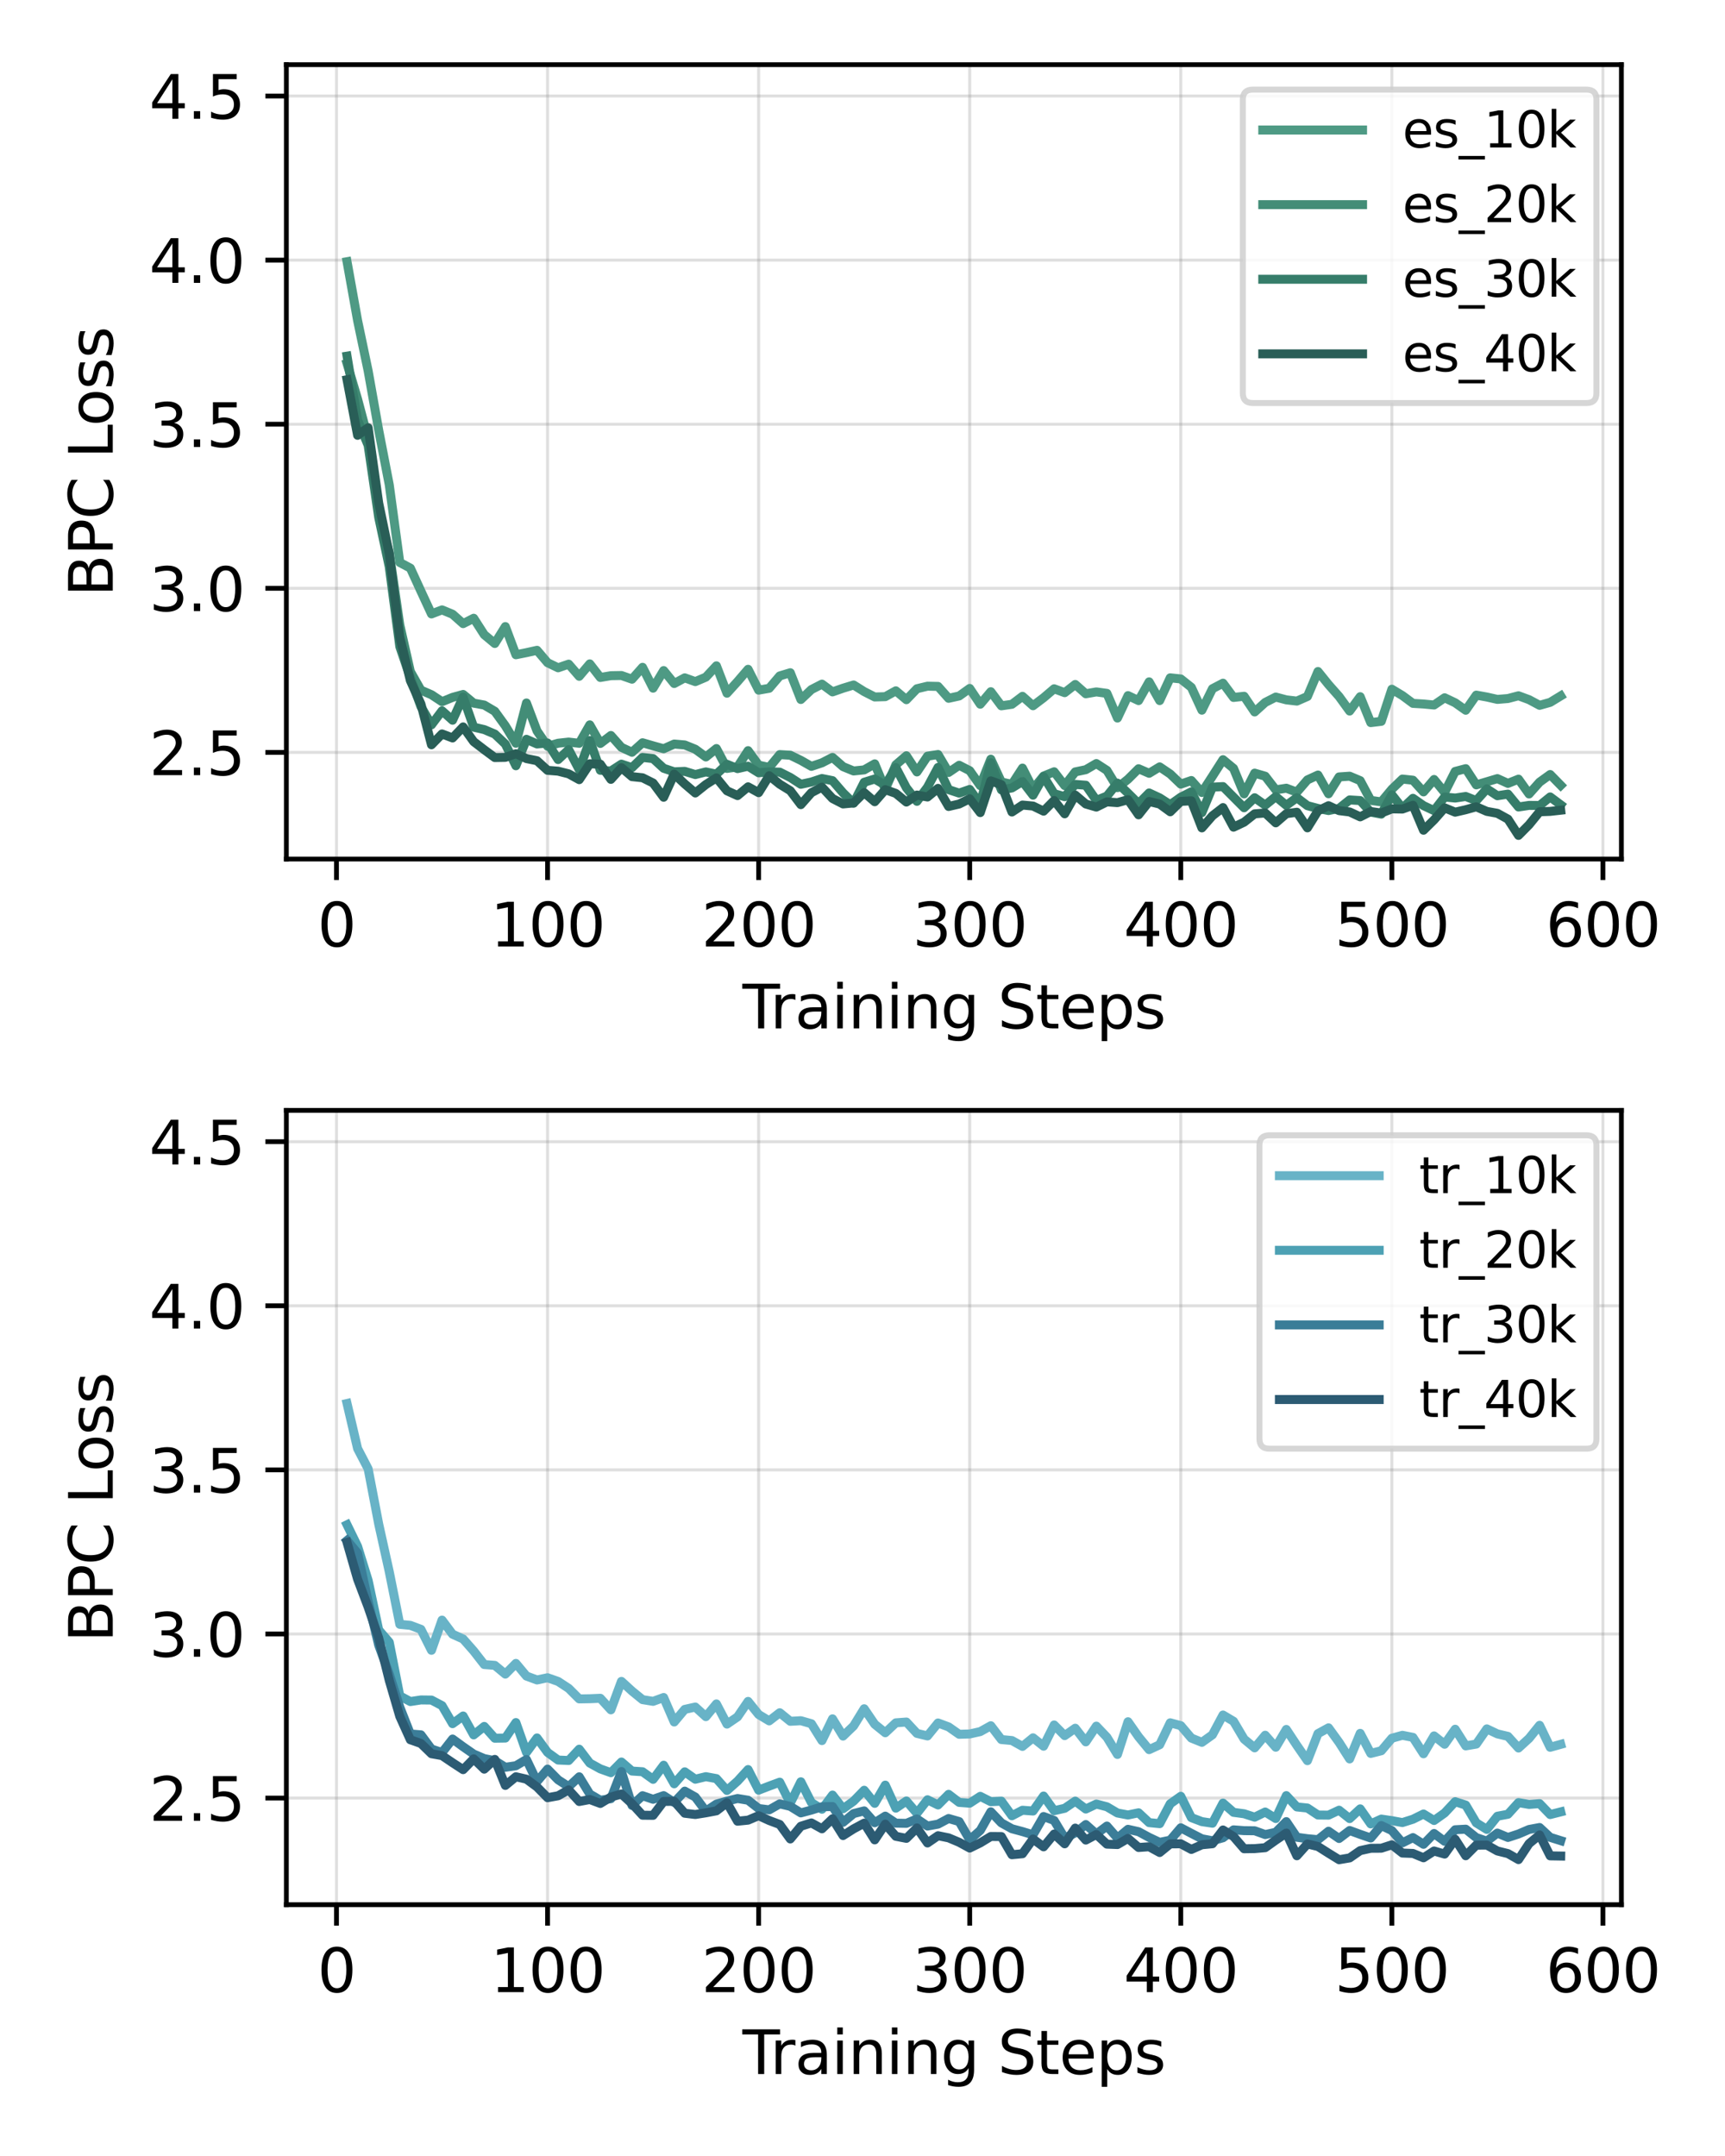 <?xml version="1.0" encoding="utf-8" standalone="no"?>
<!DOCTYPE svg PUBLIC "-//W3C//DTD SVG 1.1//EN"
  "http://www.w3.org/Graphics/SVG/1.1/DTD/svg11.dtd">
<svg xmlns:xlink="http://www.w3.org/1999/xlink" width="288pt" height="360pt" viewBox="0 0 288 360" xmlns="http://www.w3.org/2000/svg" version="1.1">
 <defs>
  <style type="text/css">*{stroke-linejoin: round; stroke-linecap: butt}</style>
 </defs>
 <g id="figure_1">
  <g id="patch_1">
   <path d="M 0 360 
L 288 360 
L 288 0 
L 0 0 
z
" style="fill: #ffffff"/>
  </g>
  <g id="axes_1">
   <g id="patch_2">
    <path d="M 47.81 143.44 
L 270.703 143.44 
L 270.703 10.8 
L 47.81 10.8 
z
" style="fill: #ffffff"/>
   </g>
   <g id="matplotlib.axis_1">
    <g id="xtick_1">
     <g id="line2d_1">
      <path d="M 56.179 143.44 
L 56.179 10.8 
" clip-path="url(#p26222738dc)" style="fill: none; stroke: #808080; stroke-opacity: 0.25; stroke-width: 0.5; stroke-linecap: square"/>
     </g>
     <g id="line2d_2">
      <defs>
       <path id="m1bf858c3ac" d="M 0 0 
L 0 3.5 
" style="stroke: #000000; stroke-width: 0.8"/>
      </defs>
      <g>
       <use xlink:href="#m1bf858c3ac" x="56.179" y="143.44" style="stroke: #000000; stroke-width: 0.8"/>
      </g>
     </g>
     <g id="text_1">
      <!-- 0 -->
      <g transform="translate(52.998 158.038) scale(0.1 -0.1)">
       <defs>
        <path id="DejaVuSans-30" d="M 2034 4250 
Q 1547 4250 1301 3770 
Q 1056 3291 1056 2328 
Q 1056 1369 1301 889 
Q 1547 409 2034 409 
Q 2525 409 2770 889 
Q 3016 1369 3016 2328 
Q 3016 3291 2770 3770 
Q 2525 4250 2034 4250 
z
M 2034 4750 
Q 2819 4750 3233 4129 
Q 3647 3509 3647 2328 
Q 3647 1150 3233 529 
Q 2819 -91 2034 -91 
Q 1250 -91 836 529 
Q 422 1150 422 2328 
Q 422 3509 836 4129 
Q 1250 4750 2034 4750 
z
" transform="scale(0.016)"/>
       </defs>
       <use xlink:href="#DejaVuSans-30"/>
      </g>
     </g>
    </g>
    <g id="xtick_2">
     <g id="line2d_3">
      <path d="M 91.419 143.44 
L 91.419 10.8 
" clip-path="url(#p26222738dc)" style="fill: none; stroke: #808080; stroke-opacity: 0.25; stroke-width: 0.5; stroke-linecap: square"/>
     </g>
     <g id="line2d_4">
      <g>
       <use xlink:href="#m1bf858c3ac" x="91.419" y="143.44" style="stroke: #000000; stroke-width: 0.8"/>
      </g>
     </g>
     <g id="text_2">
      <!-- 100 -->
      <g transform="translate(81.876 158.038) scale(0.1 -0.1)">
       <defs>
        <path id="DejaVuSans-31" d="M 794 531 
L 1825 531 
L 1825 4091 
L 703 3866 
L 703 4441 
L 1819 4666 
L 2450 4666 
L 2450 531 
L 3481 531 
L 3481 0 
L 794 0 
L 794 531 
z
" transform="scale(0.016)"/>
       </defs>
       <use xlink:href="#DejaVuSans-31"/>
       <use xlink:href="#DejaVuSans-30" x="63.623"/>
       <use xlink:href="#DejaVuSans-30" x="127.246"/>
      </g>
     </g>
    </g>
    <g id="xtick_3">
     <g id="line2d_5">
      <path d="M 126.659 143.44 
L 126.659 10.8 
" clip-path="url(#p26222738dc)" style="fill: none; stroke: #808080; stroke-opacity: 0.25; stroke-width: 0.5; stroke-linecap: square"/>
     </g>
     <g id="line2d_6">
      <g>
       <use xlink:href="#m1bf858c3ac" x="126.659" y="143.44" style="stroke: #000000; stroke-width: 0.8"/>
      </g>
     </g>
     <g id="text_3">
      <!-- 200 -->
      <g transform="translate(117.116 158.038) scale(0.1 -0.1)">
       <defs>
        <path id="DejaVuSans-32" d="M 1228 531 
L 3431 531 
L 3431 0 
L 469 0 
L 469 531 
Q 828 903 1448 1529 
Q 2069 2156 2228 2338 
Q 2531 2678 2651 2914 
Q 2772 3150 2772 3378 
Q 2772 3750 2511 3984 
Q 2250 4219 1831 4219 
Q 1534 4219 1204 4116 
Q 875 4013 500 3803 
L 500 4441 
Q 881 4594 1212 4672 
Q 1544 4750 1819 4750 
Q 2544 4750 2975 4387 
Q 3406 4025 3406 3419 
Q 3406 3131 3298 2873 
Q 3191 2616 2906 2266 
Q 2828 2175 2409 1742 
Q 1991 1309 1228 531 
z
" transform="scale(0.016)"/>
       </defs>
       <use xlink:href="#DejaVuSans-32"/>
       <use xlink:href="#DejaVuSans-30" x="63.623"/>
       <use xlink:href="#DejaVuSans-30" x="127.246"/>
      </g>
     </g>
    </g>
    <g id="xtick_4">
     <g id="line2d_7">
      <path d="M 161.899 143.44 
L 161.899 10.8 
" clip-path="url(#p26222738dc)" style="fill: none; stroke: #808080; stroke-opacity: 0.25; stroke-width: 0.5; stroke-linecap: square"/>
     </g>
     <g id="line2d_8">
      <g>
       <use xlink:href="#m1bf858c3ac" x="161.899" y="143.44" style="stroke: #000000; stroke-width: 0.8"/>
      </g>
     </g>
     <g id="text_4">
      <!-- 300 -->
      <g transform="translate(152.356 158.038) scale(0.1 -0.1)">
       <defs>
        <path id="DejaVuSans-33" d="M 2597 2516 
Q 3050 2419 3304 2112 
Q 3559 1806 3559 1356 
Q 3559 666 3084 287 
Q 2609 -91 1734 -91 
Q 1441 -91 1130 -33 
Q 819 25 488 141 
L 488 750 
Q 750 597 1062 519 
Q 1375 441 1716 441 
Q 2309 441 2620 675 
Q 2931 909 2931 1356 
Q 2931 1769 2642 2001 
Q 2353 2234 1838 2234 
L 1294 2234 
L 1294 2753 
L 1863 2753 
Q 2328 2753 2575 2939 
Q 2822 3125 2822 3475 
Q 2822 3834 2567 4026 
Q 2313 4219 1838 4219 
Q 1578 4219 1281 4162 
Q 984 4106 628 3988 
L 628 4550 
Q 988 4650 1302 4700 
Q 1616 4750 1894 4750 
Q 2613 4750 3031 4423 
Q 3450 4097 3450 3541 
Q 3450 3153 3228 2886 
Q 3006 2619 2597 2516 
z
" transform="scale(0.016)"/>
       </defs>
       <use xlink:href="#DejaVuSans-33"/>
       <use xlink:href="#DejaVuSans-30" x="63.623"/>
       <use xlink:href="#DejaVuSans-30" x="127.246"/>
      </g>
     </g>
    </g>
    <g id="xtick_5">
     <g id="line2d_9">
      <path d="M 197.139 143.44 
L 197.139 10.8 
" clip-path="url(#p26222738dc)" style="fill: none; stroke: #808080; stroke-opacity: 0.25; stroke-width: 0.5; stroke-linecap: square"/>
     </g>
     <g id="line2d_10">
      <g>
       <use xlink:href="#m1bf858c3ac" x="197.139" y="143.44" style="stroke: #000000; stroke-width: 0.8"/>
      </g>
     </g>
     <g id="text_5">
      <!-- 400 -->
      <g transform="translate(187.596 158.038) scale(0.1 -0.1)">
       <defs>
        <path id="DejaVuSans-34" d="M 2419 4116 
L 825 1625 
L 2419 1625 
L 2419 4116 
z
M 2253 4666 
L 3047 4666 
L 3047 1625 
L 3713 1625 
L 3713 1100 
L 3047 1100 
L 3047 0 
L 2419 0 
L 2419 1100 
L 313 1100 
L 313 1709 
L 2253 4666 
z
" transform="scale(0.016)"/>
       </defs>
       <use xlink:href="#DejaVuSans-34"/>
       <use xlink:href="#DejaVuSans-30" x="63.623"/>
       <use xlink:href="#DejaVuSans-30" x="127.246"/>
      </g>
     </g>
    </g>
    <g id="xtick_6">
     <g id="line2d_11">
      <path d="M 232.379 143.44 
L 232.379 10.8 
" clip-path="url(#p26222738dc)" style="fill: none; stroke: #808080; stroke-opacity: 0.25; stroke-width: 0.5; stroke-linecap: square"/>
     </g>
     <g id="line2d_12">
      <g>
       <use xlink:href="#m1bf858c3ac" x="232.379" y="143.44" style="stroke: #000000; stroke-width: 0.8"/>
      </g>
     </g>
     <g id="text_6">
      <!-- 500 -->
      <g transform="translate(222.836 158.038) scale(0.1 -0.1)">
       <defs>
        <path id="DejaVuSans-35" d="M 691 4666 
L 3169 4666 
L 3169 4134 
L 1269 4134 
L 1269 2991 
Q 1406 3038 1543 3061 
Q 1681 3084 1819 3084 
Q 2600 3084 3056 2656 
Q 3513 2228 3513 1497 
Q 3513 744 3044 326 
Q 2575 -91 1722 -91 
Q 1428 -91 1123 -41 
Q 819 9 494 109 
L 494 744 
Q 775 591 1075 516 
Q 1375 441 1709 441 
Q 2250 441 2565 725 
Q 2881 1009 2881 1497 
Q 2881 1984 2565 2268 
Q 2250 2553 1709 2553 
Q 1456 2553 1204 2497 
Q 953 2441 691 2322 
L 691 4666 
z
" transform="scale(0.016)"/>
       </defs>
       <use xlink:href="#DejaVuSans-35"/>
       <use xlink:href="#DejaVuSans-30" x="63.623"/>
       <use xlink:href="#DejaVuSans-30" x="127.246"/>
      </g>
     </g>
    </g>
    <g id="xtick_7">
     <g id="line2d_13">
      <path d="M 267.619 143.44 
L 267.619 10.8 
" clip-path="url(#p26222738dc)" style="fill: none; stroke: #808080; stroke-opacity: 0.25; stroke-width: 0.5; stroke-linecap: square"/>
     </g>
     <g id="line2d_14">
      <g>
       <use xlink:href="#m1bf858c3ac" x="267.619" y="143.44" style="stroke: #000000; stroke-width: 0.8"/>
      </g>
     </g>
     <g id="text_7">
      <!-- 600 -->
      <g transform="translate(258.076 158.038) scale(0.1 -0.1)">
       <defs>
        <path id="DejaVuSans-36" d="M 2113 2584 
Q 1688 2584 1439 2293 
Q 1191 2003 1191 1497 
Q 1191 994 1439 701 
Q 1688 409 2113 409 
Q 2538 409 2786 701 
Q 3034 994 3034 1497 
Q 3034 2003 2786 2293 
Q 2538 2584 2113 2584 
z
M 3366 4563 
L 3366 3988 
Q 3128 4100 2886 4159 
Q 2644 4219 2406 4219 
Q 1781 4219 1451 3797 
Q 1122 3375 1075 2522 
Q 1259 2794 1537 2939 
Q 1816 3084 2150 3084 
Q 2853 3084 3261 2657 
Q 3669 2231 3669 1497 
Q 3669 778 3244 343 
Q 2819 -91 2113 -91 
Q 1303 -91 875 529 
Q 447 1150 447 2328 
Q 447 3434 972 4092 
Q 1497 4750 2381 4750 
Q 2619 4750 2861 4703 
Q 3103 4656 3366 4563 
z
" transform="scale(0.016)"/>
       </defs>
       <use xlink:href="#DejaVuSans-36"/>
       <use xlink:href="#DejaVuSans-30" x="63.623"/>
       <use xlink:href="#DejaVuSans-30" x="127.246"/>
      </g>
     </g>
    </g>
    <g id="text_8">
     <!-- Training Steps -->
     <g transform="translate(123.952 171.717) scale(0.1 -0.1)">
      <defs>
       <path id="DejaVuSans-54" d="M -19 4666 
L 3928 4666 
L 3928 4134 
L 2272 4134 
L 2272 0 
L 1638 0 
L 1638 4134 
L -19 4134 
L -19 4666 
z
" transform="scale(0.016)"/>
       <path id="DejaVuSans-72" d="M 2631 2963 
Q 2534 3019 2420 3045 
Q 2306 3072 2169 3072 
Q 1681 3072 1420 2755 
Q 1159 2438 1159 1844 
L 1159 0 
L 581 0 
L 581 3500 
L 1159 3500 
L 1159 2956 
Q 1341 3275 1631 3429 
Q 1922 3584 2338 3584 
Q 2397 3584 2469 3576 
Q 2541 3569 2628 3553 
L 2631 2963 
z
" transform="scale(0.016)"/>
       <path id="DejaVuSans-61" d="M 2194 1759 
Q 1497 1759 1228 1600 
Q 959 1441 959 1056 
Q 959 750 1161 570 
Q 1363 391 1709 391 
Q 2188 391 2477 730 
Q 2766 1069 2766 1631 
L 2766 1759 
L 2194 1759 
z
M 3341 1997 
L 3341 0 
L 2766 0 
L 2766 531 
Q 2569 213 2275 61 
Q 1981 -91 1556 -91 
Q 1019 -91 701 211 
Q 384 513 384 1019 
Q 384 1609 779 1909 
Q 1175 2209 1959 2209 
L 2766 2209 
L 2766 2266 
Q 2766 2663 2505 2880 
Q 2244 3097 1772 3097 
Q 1472 3097 1187 3025 
Q 903 2953 641 2809 
L 641 3341 
Q 956 3463 1253 3523 
Q 1550 3584 1831 3584 
Q 2591 3584 2966 3190 
Q 3341 2797 3341 1997 
z
" transform="scale(0.016)"/>
       <path id="DejaVuSans-69" d="M 603 3500 
L 1178 3500 
L 1178 0 
L 603 0 
L 603 3500 
z
M 603 4863 
L 1178 4863 
L 1178 4134 
L 603 4134 
L 603 4863 
z
" transform="scale(0.016)"/>
       <path id="DejaVuSans-6e" d="M 3513 2113 
L 3513 0 
L 2938 0 
L 2938 2094 
Q 2938 2591 2744 2837 
Q 2550 3084 2163 3084 
Q 1697 3084 1428 2787 
Q 1159 2491 1159 1978 
L 1159 0 
L 581 0 
L 581 3500 
L 1159 3500 
L 1159 2956 
Q 1366 3272 1645 3428 
Q 1925 3584 2291 3584 
Q 2894 3584 3203 3211 
Q 3513 2838 3513 2113 
z
" transform="scale(0.016)"/>
       <path id="DejaVuSans-67" d="M 2906 1791 
Q 2906 2416 2648 2759 
Q 2391 3103 1925 3103 
Q 1463 3103 1205 2759 
Q 947 2416 947 1791 
Q 947 1169 1205 825 
Q 1463 481 1925 481 
Q 2391 481 2648 825 
Q 2906 1169 2906 1791 
z
M 3481 434 
Q 3481 -459 3084 -895 
Q 2688 -1331 1869 -1331 
Q 1566 -1331 1297 -1286 
Q 1028 -1241 775 -1147 
L 775 -588 
Q 1028 -725 1275 -790 
Q 1522 -856 1778 -856 
Q 2344 -856 2625 -561 
Q 2906 -266 2906 331 
L 2906 616 
Q 2728 306 2450 153 
Q 2172 0 1784 0 
Q 1141 0 747 490 
Q 353 981 353 1791 
Q 353 2603 747 3093 
Q 1141 3584 1784 3584 
Q 2172 3584 2450 3431 
Q 2728 3278 2906 2969 
L 2906 3500 
L 3481 3500 
L 3481 434 
z
" transform="scale(0.016)"/>
       <path id="DejaVuSans-20" transform="scale(0.016)"/>
       <path id="DejaVuSans-53" d="M 3425 4513 
L 3425 3897 
Q 3066 4069 2747 4153 
Q 2428 4238 2131 4238 
Q 1616 4238 1336 4038 
Q 1056 3838 1056 3469 
Q 1056 3159 1242 3001 
Q 1428 2844 1947 2747 
L 2328 2669 
Q 3034 2534 3370 2195 
Q 3706 1856 3706 1288 
Q 3706 609 3251 259 
Q 2797 -91 1919 -91 
Q 1588 -91 1214 -16 
Q 841 59 441 206 
L 441 856 
Q 825 641 1194 531 
Q 1563 422 1919 422 
Q 2459 422 2753 634 
Q 3047 847 3047 1241 
Q 3047 1584 2836 1778 
Q 2625 1972 2144 2069 
L 1759 2144 
Q 1053 2284 737 2584 
Q 422 2884 422 3419 
Q 422 4038 858 4394 
Q 1294 4750 2059 4750 
Q 2388 4750 2728 4690 
Q 3069 4631 3425 4513 
z
" transform="scale(0.016)"/>
       <path id="DejaVuSans-74" d="M 1172 4494 
L 1172 3500 
L 2356 3500 
L 2356 3053 
L 1172 3053 
L 1172 1153 
Q 1172 725 1289 603 
Q 1406 481 1766 481 
L 2356 481 
L 2356 0 
L 1766 0 
Q 1100 0 847 248 
Q 594 497 594 1153 
L 594 3053 
L 172 3053 
L 172 3500 
L 594 3500 
L 594 4494 
L 1172 4494 
z
" transform="scale(0.016)"/>
       <path id="DejaVuSans-65" d="M 3597 1894 
L 3597 1613 
L 953 1613 
Q 991 1019 1311 708 
Q 1631 397 2203 397 
Q 2534 397 2845 478 
Q 3156 559 3463 722 
L 3463 178 
Q 3153 47 2828 -22 
Q 2503 -91 2169 -91 
Q 1331 -91 842 396 
Q 353 884 353 1716 
Q 353 2575 817 3079 
Q 1281 3584 2069 3584 
Q 2775 3584 3186 3129 
Q 3597 2675 3597 1894 
z
M 3022 2063 
Q 3016 2534 2758 2815 
Q 2500 3097 2075 3097 
Q 1594 3097 1305 2825 
Q 1016 2553 972 2059 
L 3022 2063 
z
" transform="scale(0.016)"/>
       <path id="DejaVuSans-70" d="M 1159 525 
L 1159 -1331 
L 581 -1331 
L 581 3500 
L 1159 3500 
L 1159 2969 
Q 1341 3281 1617 3432 
Q 1894 3584 2278 3584 
Q 2916 3584 3314 3078 
Q 3713 2572 3713 1747 
Q 3713 922 3314 415 
Q 2916 -91 2278 -91 
Q 1894 -91 1617 61 
Q 1341 213 1159 525 
z
M 3116 1747 
Q 3116 2381 2855 2742 
Q 2594 3103 2138 3103 
Q 1681 3103 1420 2742 
Q 1159 2381 1159 1747 
Q 1159 1113 1420 752 
Q 1681 391 2138 391 
Q 2594 391 2855 752 
Q 3116 1113 3116 1747 
z
" transform="scale(0.016)"/>
       <path id="DejaVuSans-73" d="M 2834 3397 
L 2834 2853 
Q 2591 2978 2328 3040 
Q 2066 3103 1784 3103 
Q 1356 3103 1142 2972 
Q 928 2841 928 2578 
Q 928 2378 1081 2264 
Q 1234 2150 1697 2047 
L 1894 2003 
Q 2506 1872 2764 1633 
Q 3022 1394 3022 966 
Q 3022 478 2636 193 
Q 2250 -91 1575 -91 
Q 1294 -91 989 -36 
Q 684 19 347 128 
L 347 722 
Q 666 556 975 473 
Q 1284 391 1588 391 
Q 1994 391 2212 530 
Q 2431 669 2431 922 
Q 2431 1156 2273 1281 
Q 2116 1406 1581 1522 
L 1381 1569 
Q 847 1681 609 1914 
Q 372 2147 372 2553 
Q 372 3047 722 3315 
Q 1072 3584 1716 3584 
Q 2034 3584 2315 3537 
Q 2597 3491 2834 3397 
z
" transform="scale(0.016)"/>
      </defs>
      <use xlink:href="#DejaVuSans-54"/>
      <use xlink:href="#DejaVuSans-72" x="46.334"/>
      <use xlink:href="#DejaVuSans-61" x="87.447"/>
      <use xlink:href="#DejaVuSans-69" x="148.727"/>
      <use xlink:href="#DejaVuSans-6e" x="176.51"/>
      <use xlink:href="#DejaVuSans-69" x="239.889"/>
      <use xlink:href="#DejaVuSans-6e" x="267.672"/>
      <use xlink:href="#DejaVuSans-67" x="331.051"/>
      <use xlink:href="#DejaVuSans-20" x="394.527"/>
      <use xlink:href="#DejaVuSans-53" x="426.314"/>
      <use xlink:href="#DejaVuSans-74" x="489.791"/>
      <use xlink:href="#DejaVuSans-65" x="529"/>
      <use xlink:href="#DejaVuSans-70" x="590.523"/>
      <use xlink:href="#DejaVuSans-73" x="654"/>
     </g>
    </g>
   </g>
   <g id="matplotlib.axis_2">
    <g id="ytick_1">
     <g id="line2d_15">
      <path d="M 47.81 125.635 
L 270.703 125.635 
" clip-path="url(#p26222738dc)" style="fill: none; stroke: #808080; stroke-opacity: 0.25; stroke-width: 0.5; stroke-linecap: square"/>
     </g>
     <g id="line2d_16">
      <defs>
       <path id="m1f0c2f9e41" d="M 0 0 
L -3.5 0 
" style="stroke: #000000; stroke-width: 0.8"/>
      </defs>
      <g>
       <use xlink:href="#m1f0c2f9e41" x="47.81" y="125.635" style="stroke: #000000; stroke-width: 0.8"/>
      </g>
     </g>
     <g id="text_9">
      <!-- 2.5 -->
      <g transform="translate(24.907 129.434) scale(0.1 -0.1)">
       <defs>
        <path id="DejaVuSans-2e" d="M 684 794 
L 1344 794 
L 1344 0 
L 684 0 
L 684 794 
z
" transform="scale(0.016)"/>
       </defs>
       <use xlink:href="#DejaVuSans-32"/>
       <use xlink:href="#DejaVuSans-2e" x="63.623"/>
       <use xlink:href="#DejaVuSans-35" x="95.41"/>
      </g>
     </g>
    </g>
    <g id="ytick_2">
     <g id="line2d_17">
      <path d="M 47.81 98.235 
L 270.703 98.235 
" clip-path="url(#p26222738dc)" style="fill: none; stroke: #808080; stroke-opacity: 0.25; stroke-width: 0.5; stroke-linecap: square"/>
     </g>
     <g id="line2d_18">
      <g>
       <use xlink:href="#m1f0c2f9e41" x="47.81" y="98.235" style="stroke: #000000; stroke-width: 0.8"/>
      </g>
     </g>
     <g id="text_10">
      <!-- 3.0 -->
      <g transform="translate(24.907 102.034) scale(0.1 -0.1)">
       <use xlink:href="#DejaVuSans-33"/>
       <use xlink:href="#DejaVuSans-2e" x="63.623"/>
       <use xlink:href="#DejaVuSans-30" x="95.41"/>
      </g>
     </g>
    </g>
    <g id="ytick_3">
     <g id="line2d_19">
      <path d="M 47.81 70.835 
L 270.703 70.835 
" clip-path="url(#p26222738dc)" style="fill: none; stroke: #808080; stroke-opacity: 0.25; stroke-width: 0.5; stroke-linecap: square"/>
     </g>
     <g id="line2d_20">
      <g>
       <use xlink:href="#m1f0c2f9e41" x="47.81" y="70.835" style="stroke: #000000; stroke-width: 0.8"/>
      </g>
     </g>
     <g id="text_11">
      <!-- 3.5 -->
      <g transform="translate(24.907 74.634) scale(0.1 -0.1)">
       <use xlink:href="#DejaVuSans-33"/>
       <use xlink:href="#DejaVuSans-2e" x="63.623"/>
       <use xlink:href="#DejaVuSans-35" x="95.41"/>
      </g>
     </g>
    </g>
    <g id="ytick_4">
     <g id="line2d_21">
      <path d="M 47.81 43.435 
L 270.703 43.435 
" clip-path="url(#p26222738dc)" style="fill: none; stroke: #808080; stroke-opacity: 0.25; stroke-width: 0.5; stroke-linecap: square"/>
     </g>
     <g id="line2d_22">
      <g>
       <use xlink:href="#m1f0c2f9e41" x="47.81" y="43.435" style="stroke: #000000; stroke-width: 0.8"/>
      </g>
     </g>
     <g id="text_12">
      <!-- 4.0 -->
      <g transform="translate(24.907 47.234) scale(0.1 -0.1)">
       <use xlink:href="#DejaVuSans-34"/>
       <use xlink:href="#DejaVuSans-2e" x="63.623"/>
       <use xlink:href="#DejaVuSans-30" x="95.41"/>
      </g>
     </g>
    </g>
    <g id="ytick_5">
     <g id="line2d_23">
      <path d="M 47.81 16.034 
L 270.703 16.034 
" clip-path="url(#p26222738dc)" style="fill: none; stroke: #808080; stroke-opacity: 0.25; stroke-width: 0.5; stroke-linecap: square"/>
     </g>
     <g id="line2d_24">
      <g>
       <use xlink:href="#m1f0c2f9e41" x="47.81" y="16.034" style="stroke: #000000; stroke-width: 0.8"/>
      </g>
     </g>
     <g id="text_13">
      <!-- 4.5 -->
      <g transform="translate(24.907 19.834) scale(0.1 -0.1)">
       <use xlink:href="#DejaVuSans-34"/>
       <use xlink:href="#DejaVuSans-2e" x="63.623"/>
       <use xlink:href="#DejaVuSans-35" x="95.41"/>
      </g>
     </g>
    </g>
    <g id="text_14">
     <!-- BPC Loss -->
     <g transform="translate(18.827 99.613) rotate(-90) scale(0.1 -0.1)">
      <defs>
       <path id="DejaVuSans-42" d="M 1259 2228 
L 1259 519 
L 2272 519 
Q 2781 519 3026 730 
Q 3272 941 3272 1375 
Q 3272 1813 3026 2020 
Q 2781 2228 2272 2228 
L 1259 2228 
z
M 1259 4147 
L 1259 2741 
L 2194 2741 
Q 2656 2741 2882 2914 
Q 3109 3088 3109 3444 
Q 3109 3797 2882 3972 
Q 2656 4147 2194 4147 
L 1259 4147 
z
M 628 4666 
L 2241 4666 
Q 2963 4666 3353 4366 
Q 3744 4066 3744 3513 
Q 3744 3084 3544 2831 
Q 3344 2578 2956 2516 
Q 3422 2416 3680 2098 
Q 3938 1781 3938 1306 
Q 3938 681 3513 340 
Q 3088 0 2303 0 
L 628 0 
L 628 4666 
z
" transform="scale(0.016)"/>
       <path id="DejaVuSans-50" d="M 1259 4147 
L 1259 2394 
L 2053 2394 
Q 2494 2394 2734 2622 
Q 2975 2850 2975 3272 
Q 2975 3691 2734 3919 
Q 2494 4147 2053 4147 
L 1259 4147 
z
M 628 4666 
L 2053 4666 
Q 2838 4666 3239 4311 
Q 3641 3956 3641 3272 
Q 3641 2581 3239 2228 
Q 2838 1875 2053 1875 
L 1259 1875 
L 1259 0 
L 628 0 
L 628 4666 
z
" transform="scale(0.016)"/>
       <path id="DejaVuSans-43" d="M 4122 4306 
L 4122 3641 
Q 3803 3938 3442 4084 
Q 3081 4231 2675 4231 
Q 1875 4231 1450 3742 
Q 1025 3253 1025 2328 
Q 1025 1406 1450 917 
Q 1875 428 2675 428 
Q 3081 428 3442 575 
Q 3803 722 4122 1019 
L 4122 359 
Q 3791 134 3420 21 
Q 3050 -91 2638 -91 
Q 1578 -91 968 557 
Q 359 1206 359 2328 
Q 359 3453 968 4101 
Q 1578 4750 2638 4750 
Q 3056 4750 3426 4639 
Q 3797 4528 4122 4306 
z
" transform="scale(0.016)"/>
       <path id="DejaVuSans-4c" d="M 628 4666 
L 1259 4666 
L 1259 531 
L 3531 531 
L 3531 0 
L 628 0 
L 628 4666 
z
" transform="scale(0.016)"/>
       <path id="DejaVuSans-6f" d="M 1959 3097 
Q 1497 3097 1228 2736 
Q 959 2375 959 1747 
Q 959 1119 1226 758 
Q 1494 397 1959 397 
Q 2419 397 2687 759 
Q 2956 1122 2956 1747 
Q 2956 2369 2687 2733 
Q 2419 3097 1959 3097 
z
M 1959 3584 
Q 2709 3584 3137 3096 
Q 3566 2609 3566 1747 
Q 3566 888 3137 398 
Q 2709 -91 1959 -91 
Q 1206 -91 779 398 
Q 353 888 353 1747 
Q 353 2609 779 3096 
Q 1206 3584 1959 3584 
z
" transform="scale(0.016)"/>
      </defs>
      <use xlink:href="#DejaVuSans-42"/>
      <use xlink:href="#DejaVuSans-50" x="68.604"/>
      <use xlink:href="#DejaVuSans-43" x="128.906"/>
      <use xlink:href="#DejaVuSans-20" x="198.73"/>
      <use xlink:href="#DejaVuSans-4c" x="230.518"/>
      <use xlink:href="#DejaVuSans-6f" x="284.48"/>
      <use xlink:href="#DejaVuSans-73" x="345.662"/>
      <use xlink:href="#DejaVuSans-73" x="397.762"/>
     </g>
    </g>
   </g>
   <g id="line2d_25">
    <path d="M 57.941 43.692 
L 59.703 53.52 
L 61.465 61.931 
L 63.227 71.828 
L 64.989 80.948 
L 66.751 93.925 
L 68.513 94.864 
L 70.275 98.711 
L 72.037 102.513 
L 73.799 101.836 
L 75.561 102.565 
L 77.323 104.133 
L 79.085 103.232 
L 80.847 105.976 
L 82.609 107.449 
L 84.371 104.622 
L 86.133 109.328 
L 87.895 108.976 
L 89.657 108.584 
L 91.419 110.654 
L 93.181 111.506 
L 94.943 110.896 
L 96.705 112.926 
L 98.467 110.851 
L 100.229 113.122 
L 101.991 112.823 
L 103.753 112.792 
L 105.515 113.409 
L 107.277 111.424 
L 109.039 114.909 
L 110.801 111.967 
L 112.563 114.132 
L 114.325 113.181 
L 116.087 113.817 
L 117.849 113.067 
L 119.611 111.177 
L 121.373 115.749 
L 123.135 113.805 
L 124.897 111.756 
L 126.659 115.238 
L 128.421 114.93 
L 130.183 112.863 
L 131.945 112.331 
L 133.707 116.799 
L 135.469 115.137 
L 137.231 114.232 
L 138.993 115.531 
L 140.755 114.914 
L 142.517 114.376 
L 144.279 115.48 
L 146.041 116.377 
L 147.803 116.327 
L 149.565 115.35 
L 151.327 116.833 
L 153.089 115.001 
L 154.851 114.577 
L 156.613 114.615 
L 158.375 116.6 
L 160.137 116.212 
L 161.899 114.953 
L 163.661 117.589 
L 165.423 115.498 
L 167.185 117.855 
L 168.947 117.6 
L 170.709 116.27 
L 172.471 117.842 
L 174.233 116.51 
L 175.995 115.009 
L 177.757 115.66 
L 179.519 114.288 
L 181.281 115.844 
L 183.043 115.532 
L 184.805 115.776 
L 186.567 119.897 
L 188.329 116.151 
L 190.091 116.981 
L 191.853 113.853 
L 193.615 116.98 
L 195.377 113.179 
L 197.139 113.37 
L 198.901 114.771 
L 200.663 118.584 
L 202.425 114.998 
L 204.187 114.076 
L 205.949 116.458 
L 207.711 116.261 
L 209.473 118.88 
L 211.235 117.289 
L 212.997 116.392 
L 214.759 116.859 
L 216.521 117.066 
L 218.283 116.294 
L 220.045 112.125 
L 221.807 114.31 
L 223.569 116.301 
L 225.331 118.726 
L 227.093 116.33 
L 228.855 120.66 
L 230.617 120.445 
L 232.379 115.083 
L 234.141 116.143 
L 235.903 117.448 
L 237.665 117.552 
L 239.427 117.719 
L 241.189 116.51 
L 242.951 117.348 
L 244.713 118.595 
L 246.475 116.069 
L 248.237 116.386 
L 249.999 116.784 
L 251.761 116.638 
L 253.523 116.177 
L 255.285 116.83 
L 257.047 117.774 
L 258.809 117.278 
L 260.571 116.203 
" clip-path="url(#p26222738dc)" style="fill: none; stroke: #4e9a84; stroke-width: 1.5; stroke-linecap: square"/>
   </g>
   <g id="line2d_26">
    <path d="M 57.941 60.697 
L 59.703 66.655 
L 61.465 73.286 
L 63.227 85.733 
L 64.989 92.243 
L 66.751 104.376 
L 68.513 112.134 
L 70.275 115.24 
L 72.037 116.003 
L 73.799 117.166 
L 75.561 116.444 
L 77.323 115.956 
L 79.085 117.409 
L 80.847 117.726 
L 82.609 118.767 
L 84.371 121.196 
L 86.133 124.11 
L 87.895 117.382 
L 89.657 122.044 
L 91.419 124.61 
L 93.181 124.103 
L 94.943 123.909 
L 96.705 124.116 
L 98.467 121.035 
L 100.229 124.141 
L 101.991 122.809 
L 103.753 124.79 
L 105.515 125.609 
L 107.277 124.024 
L 109.039 124.535 
L 110.801 125.023 
L 112.563 124.238 
L 114.325 124.387 
L 116.087 125.103 
L 117.849 126.394 
L 119.611 124.991 
L 121.373 128.31 
L 123.135 128.053 
L 124.897 125.34 
L 126.659 127.765 
L 128.421 128.138 
L 130.183 125.999 
L 131.945 126.104 
L 133.707 126.962 
L 135.469 127.964 
L 137.231 127.373 
L 138.993 126.467 
L 140.755 128.012 
L 142.517 128.734 
L 144.279 128.551 
L 146.041 127.544 
L 147.803 131.806 
L 149.565 127.708 
L 151.327 126.194 
L 153.089 128.895 
L 154.851 126.262 
L 156.613 125.987 
L 158.375 128.983 
L 160.137 127.783 
L 161.899 128.684 
L 163.661 131.179 
L 165.423 126.77 
L 167.185 130.579 
L 168.947 130.966 
L 170.709 128.253 
L 172.471 131.73 
L 174.233 129.583 
L 175.995 128.87 
L 177.757 131.171 
L 179.519 128.889 
L 181.281 128.521 
L 183.043 127.494 
L 184.805 128.635 
L 186.567 131.525 
L 188.329 130.109 
L 190.091 128.358 
L 191.853 129.122 
L 193.615 128.051 
L 195.377 129.242 
L 197.139 130.931 
L 198.901 130.327 
L 200.663 132.331 
L 202.425 129.605 
L 204.187 126.848 
L 205.949 128.305 
L 207.711 132.563 
L 209.473 129.098 
L 211.235 129.606 
L 212.997 131.888 
L 214.759 131.611 
L 216.521 132.27 
L 218.283 130.225 
L 220.045 129.412 
L 221.807 132.537 
L 223.569 129.727 
L 225.331 129.605 
L 227.093 130.349 
L 228.855 133.643 
L 230.617 133.898 
L 232.379 131.779 
L 234.141 130.085 
L 235.903 130.275 
L 237.665 132.228 
L 239.427 130.156 
L 241.189 132.312 
L 242.951 128.812 
L 244.713 128.348 
L 246.475 131.056 
L 248.237 130.535 
L 249.999 130.008 
L 251.761 130.806 
L 253.523 130.1 
L 255.285 132.574 
L 257.047 130.596 
L 258.809 129.326 
L 260.571 131.125 
" clip-path="url(#p26222738dc)" style="fill: none; stroke: #438d77; stroke-width: 1.5; stroke-linecap: square"/>
   </g>
   <g id="line2d_27">
    <path d="M 57.941 59.464 
L 59.703 70.146 
L 61.465 74.359 
L 63.227 86.383 
L 64.989 94.637 
L 66.751 107.971 
L 68.513 113.153 
L 70.275 117.973 
L 72.037 121.029 
L 73.799 118.688 
L 75.561 120.261 
L 77.323 116.39 
L 79.085 121.419 
L 80.847 121.825 
L 82.609 122.571 
L 84.371 124.239 
L 86.133 127.864 
L 87.895 123.445 
L 89.657 124.226 
L 91.419 124.067 
L 93.181 126.83 
L 94.943 125.171 
L 96.705 128.519 
L 98.467 123.646 
L 100.229 128.62 
L 101.991 128.737 
L 103.753 127.594 
L 105.515 128.179 
L 107.277 126.47 
L 109.039 126.669 
L 110.801 128.284 
L 112.563 128.874 
L 114.325 128.797 
L 116.087 129.335 
L 117.849 128.891 
L 119.611 129.268 
L 121.373 127.617 
L 123.135 128.34 
L 124.897 127.941 
L 126.659 129.036 
L 128.421 128.886 
L 130.183 128.93 
L 131.945 129.818 
L 133.707 130.957 
L 135.469 130.577 
L 137.231 129.993 
L 138.993 130.348 
L 140.755 132.387 
L 142.517 134.114 
L 144.279 130.622 
L 146.041 130.075 
L 147.803 131.105 
L 149.565 128.166 
L 151.327 131.543 
L 153.089 133.803 
L 154.851 131.437 
L 156.613 128.139 
L 158.375 131.848 
L 160.137 132.431 
L 161.899 131.819 
L 163.661 134.263 
L 165.423 127.36 
L 167.185 131.89 
L 168.947 131.568 
L 170.709 130.488 
L 172.471 132.778 
L 174.233 129.658 
L 175.995 132.525 
L 177.757 133.028 
L 179.519 130.976 
L 181.281 131.114 
L 183.043 133.637 
L 184.805 132.934 
L 186.567 130.763 
L 188.329 132.441 
L 190.091 134.188 
L 191.853 132.405 
L 193.615 133.227 
L 195.377 134.36 
L 197.139 133.113 
L 198.901 132.217 
L 200.663 135.694 
L 202.425 131.434 
L 204.187 131.342 
L 205.949 133.107 
L 207.711 134.876 
L 209.473 133.203 
L 211.235 134.443 
L 212.997 133.012 
L 214.759 134.474 
L 216.521 133.195 
L 218.283 134.53 
L 220.045 134.991 
L 221.807 135.34 
L 223.569 134.979 
L 225.331 133.568 
L 227.093 133.675 
L 228.855 135.606 
L 230.617 135.941 
L 232.379 132.706 
L 234.141 134.945 
L 235.903 133.296 
L 237.665 134.523 
L 239.427 135.353 
L 241.189 133.084 
L 242.951 133.255 
L 244.713 132.991 
L 246.475 133.686 
L 248.237 131.72 
L 249.999 132.87 
L 251.761 132.599 
L 253.523 134.746 
L 255.285 134.481 
L 257.047 134.498 
L 258.809 133.07 
L 260.571 134.383 
" clip-path="url(#p26222738dc)" style="fill: none; stroke: #367d6a; stroke-width: 1.5; stroke-linecap: square"/>
   </g>
   <g id="line2d_28">
    <path d="M 57.941 63.403 
L 59.703 72.686 
L 61.465 71.423 
L 63.227 83.995 
L 64.989 92.48 
L 66.751 106.397 
L 68.513 113.647 
L 70.275 117.54 
L 72.037 124.358 
L 73.799 122.552 
L 75.561 123.22 
L 77.323 121.377 
L 79.085 123.837 
L 80.847 125.19 
L 82.609 126.495 
L 84.371 126.463 
L 86.133 125.854 
L 87.895 126.667 
L 89.657 127.023 
L 91.419 128.627 
L 93.181 128.768 
L 94.943 129.213 
L 96.705 130.184 
L 98.467 127.532 
L 100.229 127.6 
L 101.991 130.134 
L 103.753 128.183 
L 105.515 129.681 
L 107.277 129.868 
L 109.039 130.747 
L 110.801 133.12 
L 112.563 129.252 
L 114.325 130.904 
L 116.087 132.409 
L 117.849 130.999 
L 119.611 129.882 
L 121.373 132.043 
L 123.135 132.847 
L 124.897 131.382 
L 126.659 132.355 
L 128.421 129.525 
L 130.183 130.944 
L 131.945 132.031 
L 133.707 134.356 
L 135.469 132.359 
L 137.231 131.433 
L 138.993 133.332 
L 140.755 134.24 
L 142.517 134.073 
L 144.279 132.349 
L 146.041 133.872 
L 147.803 131.855 
L 149.565 132.479 
L 151.327 133.925 
L 153.089 132.753 
L 154.851 133.079 
L 156.613 131.636 
L 158.375 134.662 
L 160.137 134.252 
L 161.899 133.376 
L 163.661 135.688 
L 165.423 130.385 
L 167.185 131.028 
L 168.947 135.586 
L 170.709 134.426 
L 172.471 134.589 
L 174.233 135.445 
L 175.995 133.664 
L 177.757 135.885 
L 179.519 132.758 
L 181.281 134.247 
L 183.043 134.762 
L 184.805 133.893 
L 186.567 134.024 
L 188.329 133.528 
L 190.091 136.058 
L 191.853 133.829 
L 193.615 134.26 
L 195.377 135.548 
L 197.139 133.814 
L 198.901 133.72 
L 200.663 138.238 
L 202.425 136.217 
L 204.187 134.848 
L 205.949 138.118 
L 207.711 137.283 
L 209.473 135.891 
L 211.235 135.752 
L 212.997 137.395 
L 214.759 135.87 
L 216.521 135.624 
L 218.283 138.23 
L 220.045 135.389 
L 221.807 134.532 
L 223.569 135.359 
L 225.331 135.575 
L 227.093 136.394 
L 228.855 135.507 
L 230.617 135.757 
L 232.379 135.066 
L 234.141 135.096 
L 235.903 134.459 
L 237.665 138.628 
L 239.427 136.896 
L 241.189 134.891 
L 242.951 135.615 
L 244.713 135.206 
L 246.475 134.716 
L 248.237 135.483 
L 249.999 135.804 
L 251.761 136.774 
L 253.523 139.491 
L 255.285 137.713 
L 257.047 135.546 
L 258.809 135.483 
L 260.571 135.284 
" clip-path="url(#p26222738dc)" style="fill: none; stroke: #295e57; stroke-width: 1.5; stroke-linecap: square"/>
   </g>
   <g id="patch_3">
    <path d="M 47.81 143.44 
L 47.81 10.8 
" style="fill: none; stroke: #000000; stroke-width: 0.8; stroke-linejoin: miter; stroke-linecap: square"/>
   </g>
   <g id="patch_4">
    <path d="M 270.703 143.44 
L 270.703 10.8 
" style="fill: none; stroke: #000000; stroke-width: 0.8; stroke-linejoin: miter; stroke-linecap: square"/>
   </g>
   <g id="patch_5">
    <path d="M 47.81 143.44 
L 270.703 143.44 
" style="fill: none; stroke: #000000; stroke-width: 0.8; stroke-linejoin: miter; stroke-linecap: square"/>
   </g>
   <g id="patch_6">
    <path d="M 47.81 10.8 
L 270.703 10.8 
" style="fill: none; stroke: #000000; stroke-width: 0.8; stroke-linejoin: miter; stroke-linecap: square"/>
   </g>
   <g id="legend_1">
    <g id="patch_7">
     <path d="M 209.162 67.298 
L 264.872 67.298 
Q 266.538 67.298 266.538 65.632 
L 266.538 16.631 
Q 266.538 14.965 264.872 14.965 
L 209.162 14.965 
Q 207.496 14.965 207.496 16.631 
L 207.496 65.632 
Q 207.496 67.298 209.162 67.298 
z
" style="fill: #ffffff; opacity: 0.8; stroke: #cccccc; stroke-linejoin: miter"/>
    </g>
    <g id="line2d_29">
     <path d="M 210.828 21.711 
L 219.158 21.711 
L 227.488 21.711 
" style="fill: none; stroke: #4e9a84; stroke-width: 1.5; stroke-linecap: square"/>
    </g>
    <g id="text_15">
     <!-- es_10k -->
     <g transform="translate(234.152 24.626) scale(0.083 -0.083)">
      <defs>
       <path id="DejaVuSans-5f" d="M 3263 -1063 
L 3263 -1509 
L -63 -1509 
L -63 -1063 
L 3263 -1063 
z
" transform="scale(0.016)"/>
       <path id="DejaVuSans-6b" d="M 581 4863 
L 1159 4863 
L 1159 1991 
L 2875 3500 
L 3609 3500 
L 1753 1863 
L 3688 0 
L 2938 0 
L 1159 1709 
L 1159 0 
L 581 0 
L 581 4863 
z
" transform="scale(0.016)"/>
      </defs>
      <use xlink:href="#DejaVuSans-65"/>
      <use xlink:href="#DejaVuSans-73" x="61.523"/>
      <use xlink:href="#DejaVuSans-5f" x="113.623"/>
      <use xlink:href="#DejaVuSans-31" x="163.623"/>
      <use xlink:href="#DejaVuSans-30" x="227.246"/>
      <use xlink:href="#DejaVuSans-6b" x="290.869"/>
     </g>
    </g>
    <g id="line2d_30">
     <path d="M 210.828 34.17 
L 219.158 34.17 
L 227.488 34.17 
" style="fill: none; stroke: #438d77; stroke-width: 1.5; stroke-linecap: square"/>
    </g>
    <g id="text_16">
     <!-- es_20k -->
     <g transform="translate(234.152 37.085) scale(0.083 -0.083)">
      <use xlink:href="#DejaVuSans-65"/>
      <use xlink:href="#DejaVuSans-73" x="61.523"/>
      <use xlink:href="#DejaVuSans-5f" x="113.623"/>
      <use xlink:href="#DejaVuSans-32" x="163.623"/>
      <use xlink:href="#DejaVuSans-30" x="227.246"/>
      <use xlink:href="#DejaVuSans-6b" x="290.869"/>
     </g>
    </g>
    <g id="line2d_31">
     <path d="M 210.828 46.628 
L 219.158 46.628 
L 227.488 46.628 
" style="fill: none; stroke: #367d6a; stroke-width: 1.5; stroke-linecap: square"/>
    </g>
    <g id="text_17">
     <!-- es_30k -->
     <g transform="translate(234.152 49.544) scale(0.083 -0.083)">
      <use xlink:href="#DejaVuSans-65"/>
      <use xlink:href="#DejaVuSans-73" x="61.523"/>
      <use xlink:href="#DejaVuSans-5f" x="113.623"/>
      <use xlink:href="#DejaVuSans-33" x="163.623"/>
      <use xlink:href="#DejaVuSans-30" x="227.246"/>
      <use xlink:href="#DejaVuSans-6b" x="290.869"/>
     </g>
    </g>
    <g id="line2d_32">
     <path d="M 210.828 59.087 
L 219.158 59.087 
L 227.488 59.087 
" style="fill: none; stroke: #295e57; stroke-width: 1.5; stroke-linecap: square"/>
    </g>
    <g id="text_18">
     <!-- es_40k -->
     <g transform="translate(234.152 62.002) scale(0.083 -0.083)">
      <use xlink:href="#DejaVuSans-65"/>
      <use xlink:href="#DejaVuSans-73" x="61.523"/>
      <use xlink:href="#DejaVuSans-5f" x="113.623"/>
      <use xlink:href="#DejaVuSans-34" x="163.623"/>
      <use xlink:href="#DejaVuSans-30" x="227.246"/>
      <use xlink:href="#DejaVuSans-6b" x="290.869"/>
     </g>
    </g>
   </g>
  </g>
  <g id="axes_2">
   <g id="patch_8">
    <path d="M 47.81 318.04 
L 270.703 318.04 
L 270.703 185.4 
L 47.81 185.4 
z
" style="fill: #ffffff"/>
   </g>
   <g id="matplotlib.axis_3">
    <g id="xtick_8">
     <g id="line2d_33">
      <path d="M 56.179 318.04 
L 56.179 185.4 
" clip-path="url(#p6eb837d3d8)" style="fill: none; stroke: #808080; stroke-opacity: 0.25; stroke-width: 0.5; stroke-linecap: square"/>
     </g>
     <g id="line2d_34">
      <g>
       <use xlink:href="#m1bf858c3ac" x="56.179" y="318.04" style="stroke: #000000; stroke-width: 0.8"/>
      </g>
     </g>
     <g id="text_19">
      <!-- 0 -->
      <g transform="translate(52.998 332.638) scale(0.1 -0.1)">
       <use xlink:href="#DejaVuSans-30"/>
      </g>
     </g>
    </g>
    <g id="xtick_9">
     <g id="line2d_35">
      <path d="M 91.419 318.04 
L 91.419 185.4 
" clip-path="url(#p6eb837d3d8)" style="fill: none; stroke: #808080; stroke-opacity: 0.25; stroke-width: 0.5; stroke-linecap: square"/>
     </g>
     <g id="line2d_36">
      <g>
       <use xlink:href="#m1bf858c3ac" x="91.419" y="318.04" style="stroke: #000000; stroke-width: 0.8"/>
      </g>
     </g>
     <g id="text_20">
      <!-- 100 -->
      <g transform="translate(81.876 332.638) scale(0.1 -0.1)">
       <use xlink:href="#DejaVuSans-31"/>
       <use xlink:href="#DejaVuSans-30" x="63.623"/>
       <use xlink:href="#DejaVuSans-30" x="127.246"/>
      </g>
     </g>
    </g>
    <g id="xtick_10">
     <g id="line2d_37">
      <path d="M 126.659 318.04 
L 126.659 185.4 
" clip-path="url(#p6eb837d3d8)" style="fill: none; stroke: #808080; stroke-opacity: 0.25; stroke-width: 0.5; stroke-linecap: square"/>
     </g>
     <g id="line2d_38">
      <g>
       <use xlink:href="#m1bf858c3ac" x="126.659" y="318.04" style="stroke: #000000; stroke-width: 0.8"/>
      </g>
     </g>
     <g id="text_21">
      <!-- 200 -->
      <g transform="translate(117.116 332.638) scale(0.1 -0.1)">
       <use xlink:href="#DejaVuSans-32"/>
       <use xlink:href="#DejaVuSans-30" x="63.623"/>
       <use xlink:href="#DejaVuSans-30" x="127.246"/>
      </g>
     </g>
    </g>
    <g id="xtick_11">
     <g id="line2d_39">
      <path d="M 161.899 318.04 
L 161.899 185.4 
" clip-path="url(#p6eb837d3d8)" style="fill: none; stroke: #808080; stroke-opacity: 0.25; stroke-width: 0.5; stroke-linecap: square"/>
     </g>
     <g id="line2d_40">
      <g>
       <use xlink:href="#m1bf858c3ac" x="161.899" y="318.04" style="stroke: #000000; stroke-width: 0.8"/>
      </g>
     </g>
     <g id="text_22">
      <!-- 300 -->
      <g transform="translate(152.356 332.638) scale(0.1 -0.1)">
       <use xlink:href="#DejaVuSans-33"/>
       <use xlink:href="#DejaVuSans-30" x="63.623"/>
       <use xlink:href="#DejaVuSans-30" x="127.246"/>
      </g>
     </g>
    </g>
    <g id="xtick_12">
     <g id="line2d_41">
      <path d="M 197.139 318.04 
L 197.139 185.4 
" clip-path="url(#p6eb837d3d8)" style="fill: none; stroke: #808080; stroke-opacity: 0.25; stroke-width: 0.5; stroke-linecap: square"/>
     </g>
     <g id="line2d_42">
      <g>
       <use xlink:href="#m1bf858c3ac" x="197.139" y="318.04" style="stroke: #000000; stroke-width: 0.8"/>
      </g>
     </g>
     <g id="text_23">
      <!-- 400 -->
      <g transform="translate(187.596 332.638) scale(0.1 -0.1)">
       <use xlink:href="#DejaVuSans-34"/>
       <use xlink:href="#DejaVuSans-30" x="63.623"/>
       <use xlink:href="#DejaVuSans-30" x="127.246"/>
      </g>
     </g>
    </g>
    <g id="xtick_13">
     <g id="line2d_43">
      <path d="M 232.379 318.04 
L 232.379 185.4 
" clip-path="url(#p6eb837d3d8)" style="fill: none; stroke: #808080; stroke-opacity: 0.25; stroke-width: 0.5; stroke-linecap: square"/>
     </g>
     <g id="line2d_44">
      <g>
       <use xlink:href="#m1bf858c3ac" x="232.379" y="318.04" style="stroke: #000000; stroke-width: 0.8"/>
      </g>
     </g>
     <g id="text_24">
      <!-- 500 -->
      <g transform="translate(222.836 332.638) scale(0.1 -0.1)">
       <use xlink:href="#DejaVuSans-35"/>
       <use xlink:href="#DejaVuSans-30" x="63.623"/>
       <use xlink:href="#DejaVuSans-30" x="127.246"/>
      </g>
     </g>
    </g>
    <g id="xtick_14">
     <g id="line2d_45">
      <path d="M 267.619 318.04 
L 267.619 185.4 
" clip-path="url(#p6eb837d3d8)" style="fill: none; stroke: #808080; stroke-opacity: 0.25; stroke-width: 0.5; stroke-linecap: square"/>
     </g>
     <g id="line2d_46">
      <g>
       <use xlink:href="#m1bf858c3ac" x="267.619" y="318.04" style="stroke: #000000; stroke-width: 0.8"/>
      </g>
     </g>
     <g id="text_25">
      <!-- 600 -->
      <g transform="translate(258.076 332.638) scale(0.1 -0.1)">
       <use xlink:href="#DejaVuSans-36"/>
       <use xlink:href="#DejaVuSans-30" x="63.623"/>
       <use xlink:href="#DejaVuSans-30" x="127.246"/>
      </g>
     </g>
    </g>
    <g id="text_26">
     <!-- Training Steps -->
     <g transform="translate(123.952 346.317) scale(0.1 -0.1)">
      <use xlink:href="#DejaVuSans-54"/>
      <use xlink:href="#DejaVuSans-72" x="46.334"/>
      <use xlink:href="#DejaVuSans-61" x="87.447"/>
      <use xlink:href="#DejaVuSans-69" x="148.727"/>
      <use xlink:href="#DejaVuSans-6e" x="176.51"/>
      <use xlink:href="#DejaVuSans-69" x="239.889"/>
      <use xlink:href="#DejaVuSans-6e" x="267.672"/>
      <use xlink:href="#DejaVuSans-67" x="331.051"/>
      <use xlink:href="#DejaVuSans-20" x="394.527"/>
      <use xlink:href="#DejaVuSans-53" x="426.314"/>
      <use xlink:href="#DejaVuSans-74" x="489.791"/>
      <use xlink:href="#DejaVuSans-65" x="529"/>
      <use xlink:href="#DejaVuSans-70" x="590.523"/>
      <use xlink:href="#DejaVuSans-73" x="654"/>
     </g>
    </g>
   </g>
   <g id="matplotlib.axis_4">
    <g id="ytick_6">
     <g id="line2d_47">
      <path d="M 47.81 300.235 
L 270.703 300.235 
" clip-path="url(#p6eb837d3d8)" style="fill: none; stroke: #808080; stroke-opacity: 0.25; stroke-width: 0.5; stroke-linecap: square"/>
     </g>
     <g id="line2d_48">
      <g>
       <use xlink:href="#m1f0c2f9e41" x="47.81" y="300.235" style="stroke: #000000; stroke-width: 0.8"/>
      </g>
     </g>
     <g id="text_27">
      <!-- 2.5 -->
      <g transform="translate(24.907 304.034) scale(0.1 -0.1)">
       <use xlink:href="#DejaVuSans-32"/>
       <use xlink:href="#DejaVuSans-2e" x="63.623"/>
       <use xlink:href="#DejaVuSans-35" x="95.41"/>
      </g>
     </g>
    </g>
    <g id="ytick_7">
     <g id="line2d_49">
      <path d="M 47.81 272.835 
L 270.703 272.835 
" clip-path="url(#p6eb837d3d8)" style="fill: none; stroke: #808080; stroke-opacity: 0.25; stroke-width: 0.5; stroke-linecap: square"/>
     </g>
     <g id="line2d_50">
      <g>
       <use xlink:href="#m1f0c2f9e41" x="47.81" y="272.835" style="stroke: #000000; stroke-width: 0.8"/>
      </g>
     </g>
     <g id="text_28">
      <!-- 3.0 -->
      <g transform="translate(24.907 276.634) scale(0.1 -0.1)">
       <use xlink:href="#DejaVuSans-33"/>
       <use xlink:href="#DejaVuSans-2e" x="63.623"/>
       <use xlink:href="#DejaVuSans-30" x="95.41"/>
      </g>
     </g>
    </g>
    <g id="ytick_8">
     <g id="line2d_51">
      <path d="M 47.81 245.435 
L 270.703 245.435 
" clip-path="url(#p6eb837d3d8)" style="fill: none; stroke: #808080; stroke-opacity: 0.25; stroke-width: 0.5; stroke-linecap: square"/>
     </g>
     <g id="line2d_52">
      <g>
       <use xlink:href="#m1f0c2f9e41" x="47.81" y="245.435" style="stroke: #000000; stroke-width: 0.8"/>
      </g>
     </g>
     <g id="text_29">
      <!-- 3.5 -->
      <g transform="translate(24.907 249.234) scale(0.1 -0.1)">
       <use xlink:href="#DejaVuSans-33"/>
       <use xlink:href="#DejaVuSans-2e" x="63.623"/>
       <use xlink:href="#DejaVuSans-35" x="95.41"/>
      </g>
     </g>
    </g>
    <g id="ytick_9">
     <g id="line2d_53">
      <path d="M 47.81 218.035 
L 270.703 218.035 
" clip-path="url(#p6eb837d3d8)" style="fill: none; stroke: #808080; stroke-opacity: 0.25; stroke-width: 0.5; stroke-linecap: square"/>
     </g>
     <g id="line2d_54">
      <g>
       <use xlink:href="#m1f0c2f9e41" x="47.81" y="218.035" style="stroke: #000000; stroke-width: 0.8"/>
      </g>
     </g>
     <g id="text_30">
      <!-- 4.0 -->
      <g transform="translate(24.907 221.834) scale(0.1 -0.1)">
       <use xlink:href="#DejaVuSans-34"/>
       <use xlink:href="#DejaVuSans-2e" x="63.623"/>
       <use xlink:href="#DejaVuSans-30" x="95.41"/>
      </g>
     </g>
    </g>
    <g id="ytick_10">
     <g id="line2d_55">
      <path d="M 47.81 190.634 
L 270.703 190.634 
" clip-path="url(#p6eb837d3d8)" style="fill: none; stroke: #808080; stroke-opacity: 0.25; stroke-width: 0.5; stroke-linecap: square"/>
     </g>
     <g id="line2d_56">
      <g>
       <use xlink:href="#m1f0c2f9e41" x="47.81" y="190.634" style="stroke: #000000; stroke-width: 0.8"/>
      </g>
     </g>
     <g id="text_31">
      <!-- 4.5 -->
      <g transform="translate(24.907 194.434) scale(0.1 -0.1)">
       <use xlink:href="#DejaVuSans-34"/>
       <use xlink:href="#DejaVuSans-2e" x="63.623"/>
       <use xlink:href="#DejaVuSans-35" x="95.41"/>
      </g>
     </g>
    </g>
    <g id="text_32">
     <!-- BPC Loss -->
     <g transform="translate(18.827 274.213) rotate(-90) scale(0.1 -0.1)">
      <use xlink:href="#DejaVuSans-42"/>
      <use xlink:href="#DejaVuSans-50" x="68.604"/>
      <use xlink:href="#DejaVuSans-43" x="128.906"/>
      <use xlink:href="#DejaVuSans-20" x="198.73"/>
      <use xlink:href="#DejaVuSans-4c" x="230.518"/>
      <use xlink:href="#DejaVuSans-6f" x="284.48"/>
      <use xlink:href="#DejaVuSans-73" x="345.662"/>
      <use xlink:href="#DejaVuSans-73" x="397.762"/>
     </g>
    </g>
   </g>
   <g id="line2d_57">
    <path d="M 57.941 234.348 
L 59.703 241.877 
L 61.465 245.265 
L 63.227 254.474 
L 64.989 262.432 
L 66.751 271.226 
L 68.513 271.396 
L 70.275 272.057 
L 72.037 275.561 
L 73.799 270.52 
L 75.561 272.875 
L 77.323 273.671 
L 79.085 275.675 
L 80.847 277.938 
L 82.609 278.076 
L 84.371 279.535 
L 86.133 277.751 
L 87.895 279.863 
L 89.657 280.513 
L 91.419 280.144 
L 93.181 280.76 
L 94.943 281.917 
L 96.705 283.676 
L 98.467 283.648 
L 100.229 283.572 
L 101.991 285.501 
L 103.753 280.751 
L 105.515 282.364 
L 107.277 283.799 
L 109.039 284.086 
L 110.801 283.442 
L 112.563 287.529 
L 114.325 285.427 
L 116.087 285.036 
L 117.849 286.64 
L 119.611 284.514 
L 121.373 287.884 
L 123.135 286.677 
L 124.897 284.093 
L 126.659 286.281 
L 128.421 287.345 
L 130.183 285.983 
L 131.945 287.414 
L 133.707 287.315 
L 135.469 287.822 
L 137.231 290.639 
L 138.993 287.004 
L 140.755 289.884 
L 142.517 288.188 
L 144.279 285.319 
L 146.041 287.907 
L 147.803 289.328 
L 149.565 287.67 
L 151.327 287.538 
L 153.089 289.434 
L 154.851 289.86 
L 156.613 287.694 
L 158.375 288.35 
L 160.137 289.585 
L 161.899 289.531 
L 163.661 289.136 
L 165.423 288.155 
L 167.185 290.461 
L 168.947 290.628 
L 170.709 291.608 
L 172.471 290.173 
L 174.233 291.573 
L 175.995 288.029 
L 177.757 289.806 
L 179.519 288.572 
L 181.281 290.849 
L 183.043 288.22 
L 184.805 290.073 
L 186.567 292.953 
L 188.329 287.489 
L 190.091 290.003 
L 191.853 292.147 
L 193.615 291.331 
L 195.377 287.666 
L 197.139 288.142 
L 198.901 290.215 
L 200.663 290.928 
L 202.425 289.667 
L 204.187 286.367 
L 205.949 287.413 
L 207.711 290.388 
L 209.473 291.851 
L 211.235 289.741 
L 212.997 291.748 
L 214.759 288.774 
L 216.521 291.444 
L 218.283 293.991 
L 220.045 289.473 
L 221.807 288.505 
L 223.569 290.938 
L 225.331 293.698 
L 227.093 289.429 
L 228.855 292.78 
L 230.617 292.334 
L 232.379 290.244 
L 234.141 289.753 
L 235.903 290.102 
L 237.665 292.839 
L 239.427 289.851 
L 241.189 291.249 
L 242.951 288.737 
L 244.713 291.52 
L 246.475 291.22 
L 248.237 288.681 
L 249.999 289.516 
L 251.761 289.932 
L 253.523 291.88 
L 255.285 290.27 
L 257.047 288.085 
L 258.809 291.757 
L 260.571 291.264 
" clip-path="url(#p6eb837d3d8)" style="fill: none; stroke: #68b3c7; stroke-width: 1.5; stroke-linecap: square"/>
   </g>
   <g id="line2d_58">
    <path d="M 57.941 254.599 
L 59.703 258.21 
L 61.465 263.896 
L 63.227 272.161 
L 64.989 274.214 
L 66.751 283.183 
L 68.513 284.12 
L 70.275 283.849 
L 72.037 283.871 
L 73.799 284.798 
L 75.561 287.814 
L 77.323 286.528 
L 79.085 289.687 
L 80.847 288.27 
L 82.609 290.239 
L 84.371 290.213 
L 86.133 287.625 
L 87.895 292.606 
L 89.657 290.195 
L 91.419 292.608 
L 93.181 293.885 
L 94.943 293.962 
L 96.705 292.074 
L 98.467 294.391 
L 100.229 295.363 
L 101.991 295.995 
L 103.753 294.215 
L 105.515 295.725 
L 107.277 295.838 
L 109.039 297.107 
L 110.801 294.75 
L 112.563 297.849 
L 114.325 295.852 
L 116.087 297.089 
L 117.849 296.661 
L 119.611 296.985 
L 121.373 298.968 
L 123.135 297.405 
L 124.897 295.476 
L 126.659 298.91 
L 128.421 298.231 
L 130.183 297.582 
L 131.945 301.084 
L 133.707 297.515 
L 135.469 300.992 
L 137.231 302.1 
L 138.993 299.733 
L 140.755 302.018 
L 142.517 300.739 
L 144.279 298.93 
L 146.041 301.116 
L 147.803 298.071 
L 149.565 301.919 
L 151.327 300.723 
L 153.089 302.773 
L 154.851 300.517 
L 156.613 301.387 
L 158.375 299.611 
L 160.137 300.958 
L 161.899 301.091 
L 163.661 299.944 
L 165.423 300.838 
L 167.185 300.75 
L 168.947 303.189 
L 170.709 302.267 
L 172.471 302.399 
L 174.233 299.895 
L 175.995 302.345 
L 177.757 301.943 
L 179.519 300.745 
L 181.281 302.068 
L 183.043 301.232 
L 184.805 301.688 
L 186.567 302.728 
L 188.329 303.061 
L 190.091 302.692 
L 191.853 304.335 
L 193.615 304.51 
L 195.377 301.189 
L 197.139 299.938 
L 198.901 303.497 
L 200.663 304.167 
L 202.425 304.434 
L 204.187 301.078 
L 205.949 302.62 
L 207.711 302.855 
L 209.473 303.425 
L 211.235 302.562 
L 212.997 303.653 
L 214.759 299.824 
L 216.521 301.715 
L 218.283 301.897 
L 220.045 303.065 
L 221.807 303.085 
L 223.569 302.258 
L 225.331 303.663 
L 227.093 302.036 
L 228.855 304.552 
L 230.617 303.744 
L 232.379 304.006 
L 234.141 304.326 
L 235.903 303.766 
L 237.665 302.895 
L 239.427 303.98 
L 241.189 302.725 
L 242.951 300.84 
L 244.713 301.408 
L 246.475 304.375 
L 248.237 305.467 
L 249.999 303.267 
L 251.761 302.935 
L 253.523 300.991 
L 255.285 301.299 
L 257.047 301.159 
L 258.809 302.988 
L 260.571 302.542 
" clip-path="url(#p6eb837d3d8)" style="fill: none; stroke: #4da1b4; stroke-width: 1.5; stroke-linecap: square"/>
   </g>
   <g id="line2d_59">
    <path d="M 57.941 257.232 
L 59.703 259.347 
L 61.465 267.399 
L 63.227 274.693 
L 64.989 279.538 
L 66.751 285.055 
L 68.513 289.532 
L 70.275 289.675 
L 72.037 292.043 
L 73.799 292.637 
L 75.561 290.379 
L 77.323 291.666 
L 79.085 292.889 
L 80.847 293.644 
L 82.609 293.991 
L 84.371 295.093 
L 86.133 294.834 
L 87.895 293.792 
L 89.657 297.475 
L 91.419 295.401 
L 93.181 297.185 
L 94.943 298.329 
L 96.705 296.684 
L 98.467 299.564 
L 100.229 300.594 
L 101.991 300.34 
L 103.753 295.806 
L 105.515 301.46 
L 107.277 299.839 
L 109.039 300.439 
L 110.801 299.827 
L 112.563 300.955 
L 114.325 299.076 
L 116.087 300.067 
L 117.849 302.416 
L 119.611 301.24 
L 121.373 300.744 
L 123.135 300.306 
L 124.897 300.596 
L 126.659 301.977 
L 128.421 302.201 
L 130.183 301.197 
L 131.945 301.621 
L 133.707 302.709 
L 135.469 302.238 
L 137.231 301.687 
L 138.993 301.649 
L 140.755 304.281 
L 142.517 302.824 
L 144.279 302.374 
L 146.041 304.358 
L 147.803 303.249 
L 149.565 304.424 
L 151.327 304.456 
L 153.089 303.721 
L 154.851 304.907 
L 156.613 304.587 
L 158.375 303.648 
L 160.137 304.155 
L 161.899 307.199 
L 163.661 305.641 
L 165.423 302.53 
L 167.185 304.379 
L 168.947 305.358 
L 170.709 305.831 
L 172.471 306.367 
L 174.233 303.314 
L 175.995 303.972 
L 177.757 306.911 
L 179.519 306.046 
L 181.281 304.659 
L 183.043 306.225 
L 184.805 304.907 
L 186.567 306.919 
L 188.329 305.449 
L 190.091 305.849 
L 191.853 306.8 
L 193.615 307.632 
L 195.377 307.263 
L 197.139 305.197 
L 198.901 306.125 
L 200.663 307.034 
L 202.425 307.359 
L 204.187 306.863 
L 205.949 305.54 
L 207.711 305.674 
L 209.473 305.694 
L 211.235 306.329 
L 212.997 305.949 
L 214.759 304.167 
L 216.521 306.78 
L 218.283 307.021 
L 220.045 307.183 
L 221.807 305.771 
L 223.569 306.985 
L 225.331 305.65 
L 227.093 306.294 
L 228.855 306.901 
L 230.617 304.82 
L 232.379 305.657 
L 234.141 307.71 
L 235.903 306.834 
L 237.665 307.954 
L 239.427 306.147 
L 241.189 307.455 
L 242.951 305.524 
L 244.713 305.429 
L 246.475 306.837 
L 248.237 307.428 
L 249.999 306.079 
L 251.761 306.811 
L 253.523 306.232 
L 255.285 305.478 
L 257.047 305.15 
L 258.809 306.791 
L 260.571 307.344 
" clip-path="url(#p6eb837d3d8)" style="fill: none; stroke: #3b7d98; stroke-width: 1.5; stroke-linecap: square"/>
   </g>
   <g id="line2d_60">
    <path d="M 57.941 257.548 
L 59.703 263.688 
L 61.465 268.349 
L 63.227 273.507 
L 64.989 280.581 
L 66.751 286.61 
L 68.513 290.5 
L 70.275 291.118 
L 72.037 292.832 
L 73.799 293.145 
L 75.561 294.336 
L 77.323 295.489 
L 79.085 293.685 
L 80.847 295.406 
L 82.609 293.779 
L 84.371 298.123 
L 86.133 296.676 
L 87.895 297.081 
L 89.657 298.38 
L 91.419 300.173 
L 93.181 299.851 
L 94.943 298.866 
L 96.705 300.809 
L 98.467 300.479 
L 100.229 301.135 
L 101.991 300.063 
L 103.753 299.552 
L 105.515 301.173 
L 107.277 303.098 
L 109.039 303.118 
L 110.801 300.795 
L 112.563 300.776 
L 114.325 302.768 
L 116.087 302.978 
L 117.849 302.698 
L 119.611 302.365 
L 121.373 301.014 
L 123.135 304.099 
L 124.897 303.921 
L 126.659 303.175 
L 128.421 303.981 
L 130.183 304.643 
L 131.945 307.061 
L 133.707 304.938 
L 135.469 304.387 
L 137.231 305.366 
L 138.993 303.687 
L 140.755 306.492 
L 142.517 305.374 
L 144.279 304.426 
L 146.041 307.215 
L 147.803 304.588 
L 149.565 306.618 
L 151.327 306.962 
L 153.089 305.22 
L 154.851 307.732 
L 156.613 306.521 
L 158.375 306.88 
L 160.137 307.621 
L 161.899 308.582 
L 163.661 307.72 
L 165.423 306.648 
L 167.185 306.663 
L 168.947 309.694 
L 170.709 309.529 
L 172.471 307.071 
L 174.233 308.375 
L 175.995 306.241 
L 177.757 307.873 
L 179.519 305.25 
L 181.281 307.248 
L 183.043 306.313 
L 184.805 307.929 
L 186.567 307.996 
L 188.329 306.97 
L 190.091 308.487 
L 191.853 308.363 
L 193.615 309.324 
L 195.377 307.886 
L 197.139 307.868 
L 198.901 308.812 
L 200.663 308.031 
L 202.425 307.862 
L 204.187 305.56 
L 205.949 306.663 
L 207.711 308.701 
L 209.473 308.674 
L 211.235 308.52 
L 212.997 307.263 
L 214.759 306.071 
L 216.521 309.868 
L 218.283 307.897 
L 220.045 308.322 
L 221.807 309.438 
L 223.569 310.527 
L 225.331 310.228 
L 227.093 309.009 
L 228.855 308.621 
L 230.617 308.609 
L 232.379 308.039 
L 234.141 309.415 
L 235.903 309.481 
L 237.665 310.207 
L 239.427 309.072 
L 241.189 309.587 
L 242.951 307.115 
L 244.713 309.866 
L 246.475 308.095 
L 248.237 308.082 
L 249.999 309.069 
L 251.761 309.506 
L 253.523 310.509 
L 255.285 307.839 
L 257.047 306.39 
L 258.809 309.884 
L 260.571 309.914 
" clip-path="url(#p6eb837d3d8)" style="fill: none; stroke: #2c5b73; stroke-width: 1.5; stroke-linecap: square"/>
   </g>
   <g id="patch_9">
    <path d="M 47.81 318.04 
L 47.81 185.4 
" style="fill: none; stroke: #000000; stroke-width: 0.8; stroke-linejoin: miter; stroke-linecap: square"/>
   </g>
   <g id="patch_10">
    <path d="M 270.703 318.04 
L 270.703 185.4 
" style="fill: none; stroke: #000000; stroke-width: 0.8; stroke-linejoin: miter; stroke-linecap: square"/>
   </g>
   <g id="patch_11">
    <path d="M 47.81 318.04 
L 270.703 318.04 
" style="fill: none; stroke: #000000; stroke-width: 0.8; stroke-linejoin: miter; stroke-linecap: square"/>
   </g>
   <g id="patch_12">
    <path d="M 47.81 185.4 
L 270.703 185.4 
" style="fill: none; stroke: #000000; stroke-width: 0.8; stroke-linejoin: miter; stroke-linecap: square"/>
   </g>
   <g id="legend_2">
    <g id="patch_13">
     <path d="M 211.937 241.898 
L 264.872 241.898 
Q 266.538 241.898 266.538 240.232 
L 266.538 191.231 
Q 266.538 189.565 264.872 189.565 
L 211.937 189.565 
Q 210.271 189.565 210.271 191.231 
L 210.271 240.232 
Q 210.271 241.898 211.937 241.898 
z
" style="fill: #ffffff; opacity: 0.8; stroke: #cccccc; stroke-linejoin: miter"/>
    </g>
    <g id="line2d_61">
     <path d="M 213.603 196.311 
L 221.933 196.311 
L 230.263 196.311 
" style="fill: none; stroke: #68b3c7; stroke-width: 1.5; stroke-linecap: square"/>
    </g>
    <g id="text_33">
     <!-- tr_10k -->
     <g transform="translate(236.927 199.226) scale(0.083 -0.083)">
      <use xlink:href="#DejaVuSans-74"/>
      <use xlink:href="#DejaVuSans-72" x="39.209"/>
      <use xlink:href="#DejaVuSans-5f" x="80.322"/>
      <use xlink:href="#DejaVuSans-31" x="130.322"/>
      <use xlink:href="#DejaVuSans-30" x="193.945"/>
      <use xlink:href="#DejaVuSans-6b" x="257.568"/>
     </g>
    </g>
    <g id="line2d_62">
     <path d="M 213.603 208.77 
L 221.933 208.77 
L 230.263 208.77 
" style="fill: none; stroke: #4da1b4; stroke-width: 1.5; stroke-linecap: square"/>
    </g>
    <g id="text_34">
     <!-- tr_20k -->
     <g transform="translate(236.927 211.685) scale(0.083 -0.083)">
      <use xlink:href="#DejaVuSans-74"/>
      <use xlink:href="#DejaVuSans-72" x="39.209"/>
      <use xlink:href="#DejaVuSans-5f" x="80.322"/>
      <use xlink:href="#DejaVuSans-32" x="130.322"/>
      <use xlink:href="#DejaVuSans-30" x="193.945"/>
      <use xlink:href="#DejaVuSans-6b" x="257.568"/>
     </g>
    </g>
    <g id="line2d_63">
     <path d="M 213.603 221.228 
L 221.933 221.228 
L 230.263 221.228 
" style="fill: none; stroke: #3b7d98; stroke-width: 1.5; stroke-linecap: square"/>
    </g>
    <g id="text_35">
     <!-- tr_30k -->
     <g transform="translate(236.927 224.144) scale(0.083 -0.083)">
      <use xlink:href="#DejaVuSans-74"/>
      <use xlink:href="#DejaVuSans-72" x="39.209"/>
      <use xlink:href="#DejaVuSans-5f" x="80.322"/>
      <use xlink:href="#DejaVuSans-33" x="130.322"/>
      <use xlink:href="#DejaVuSans-30" x="193.945"/>
      <use xlink:href="#DejaVuSans-6b" x="257.568"/>
     </g>
    </g>
    <g id="line2d_64">
     <path d="M 213.603 233.687 
L 221.933 233.687 
L 230.263 233.687 
" style="fill: none; stroke: #2c5b73; stroke-width: 1.5; stroke-linecap: square"/>
    </g>
    <g id="text_36">
     <!-- tr_40k -->
     <g transform="translate(236.927 236.602) scale(0.083 -0.083)">
      <use xlink:href="#DejaVuSans-74"/>
      <use xlink:href="#DejaVuSans-72" x="39.209"/>
      <use xlink:href="#DejaVuSans-5f" x="80.322"/>
      <use xlink:href="#DejaVuSans-34" x="130.322"/>
      <use xlink:href="#DejaVuSans-30" x="193.945"/>
      <use xlink:href="#DejaVuSans-6b" x="257.568"/>
     </g>
    </g>
   </g>
  </g>
 </g>
 <defs>
  <clipPath id="p26222738dc">
   <rect x="47.81" y="10.8" width="222.893" height="132.64"/>
  </clipPath>
  <clipPath id="p6eb837d3d8">
   <rect x="47.81" y="185.4" width="222.893" height="132.64"/>
  </clipPath>
 </defs>
</svg>
